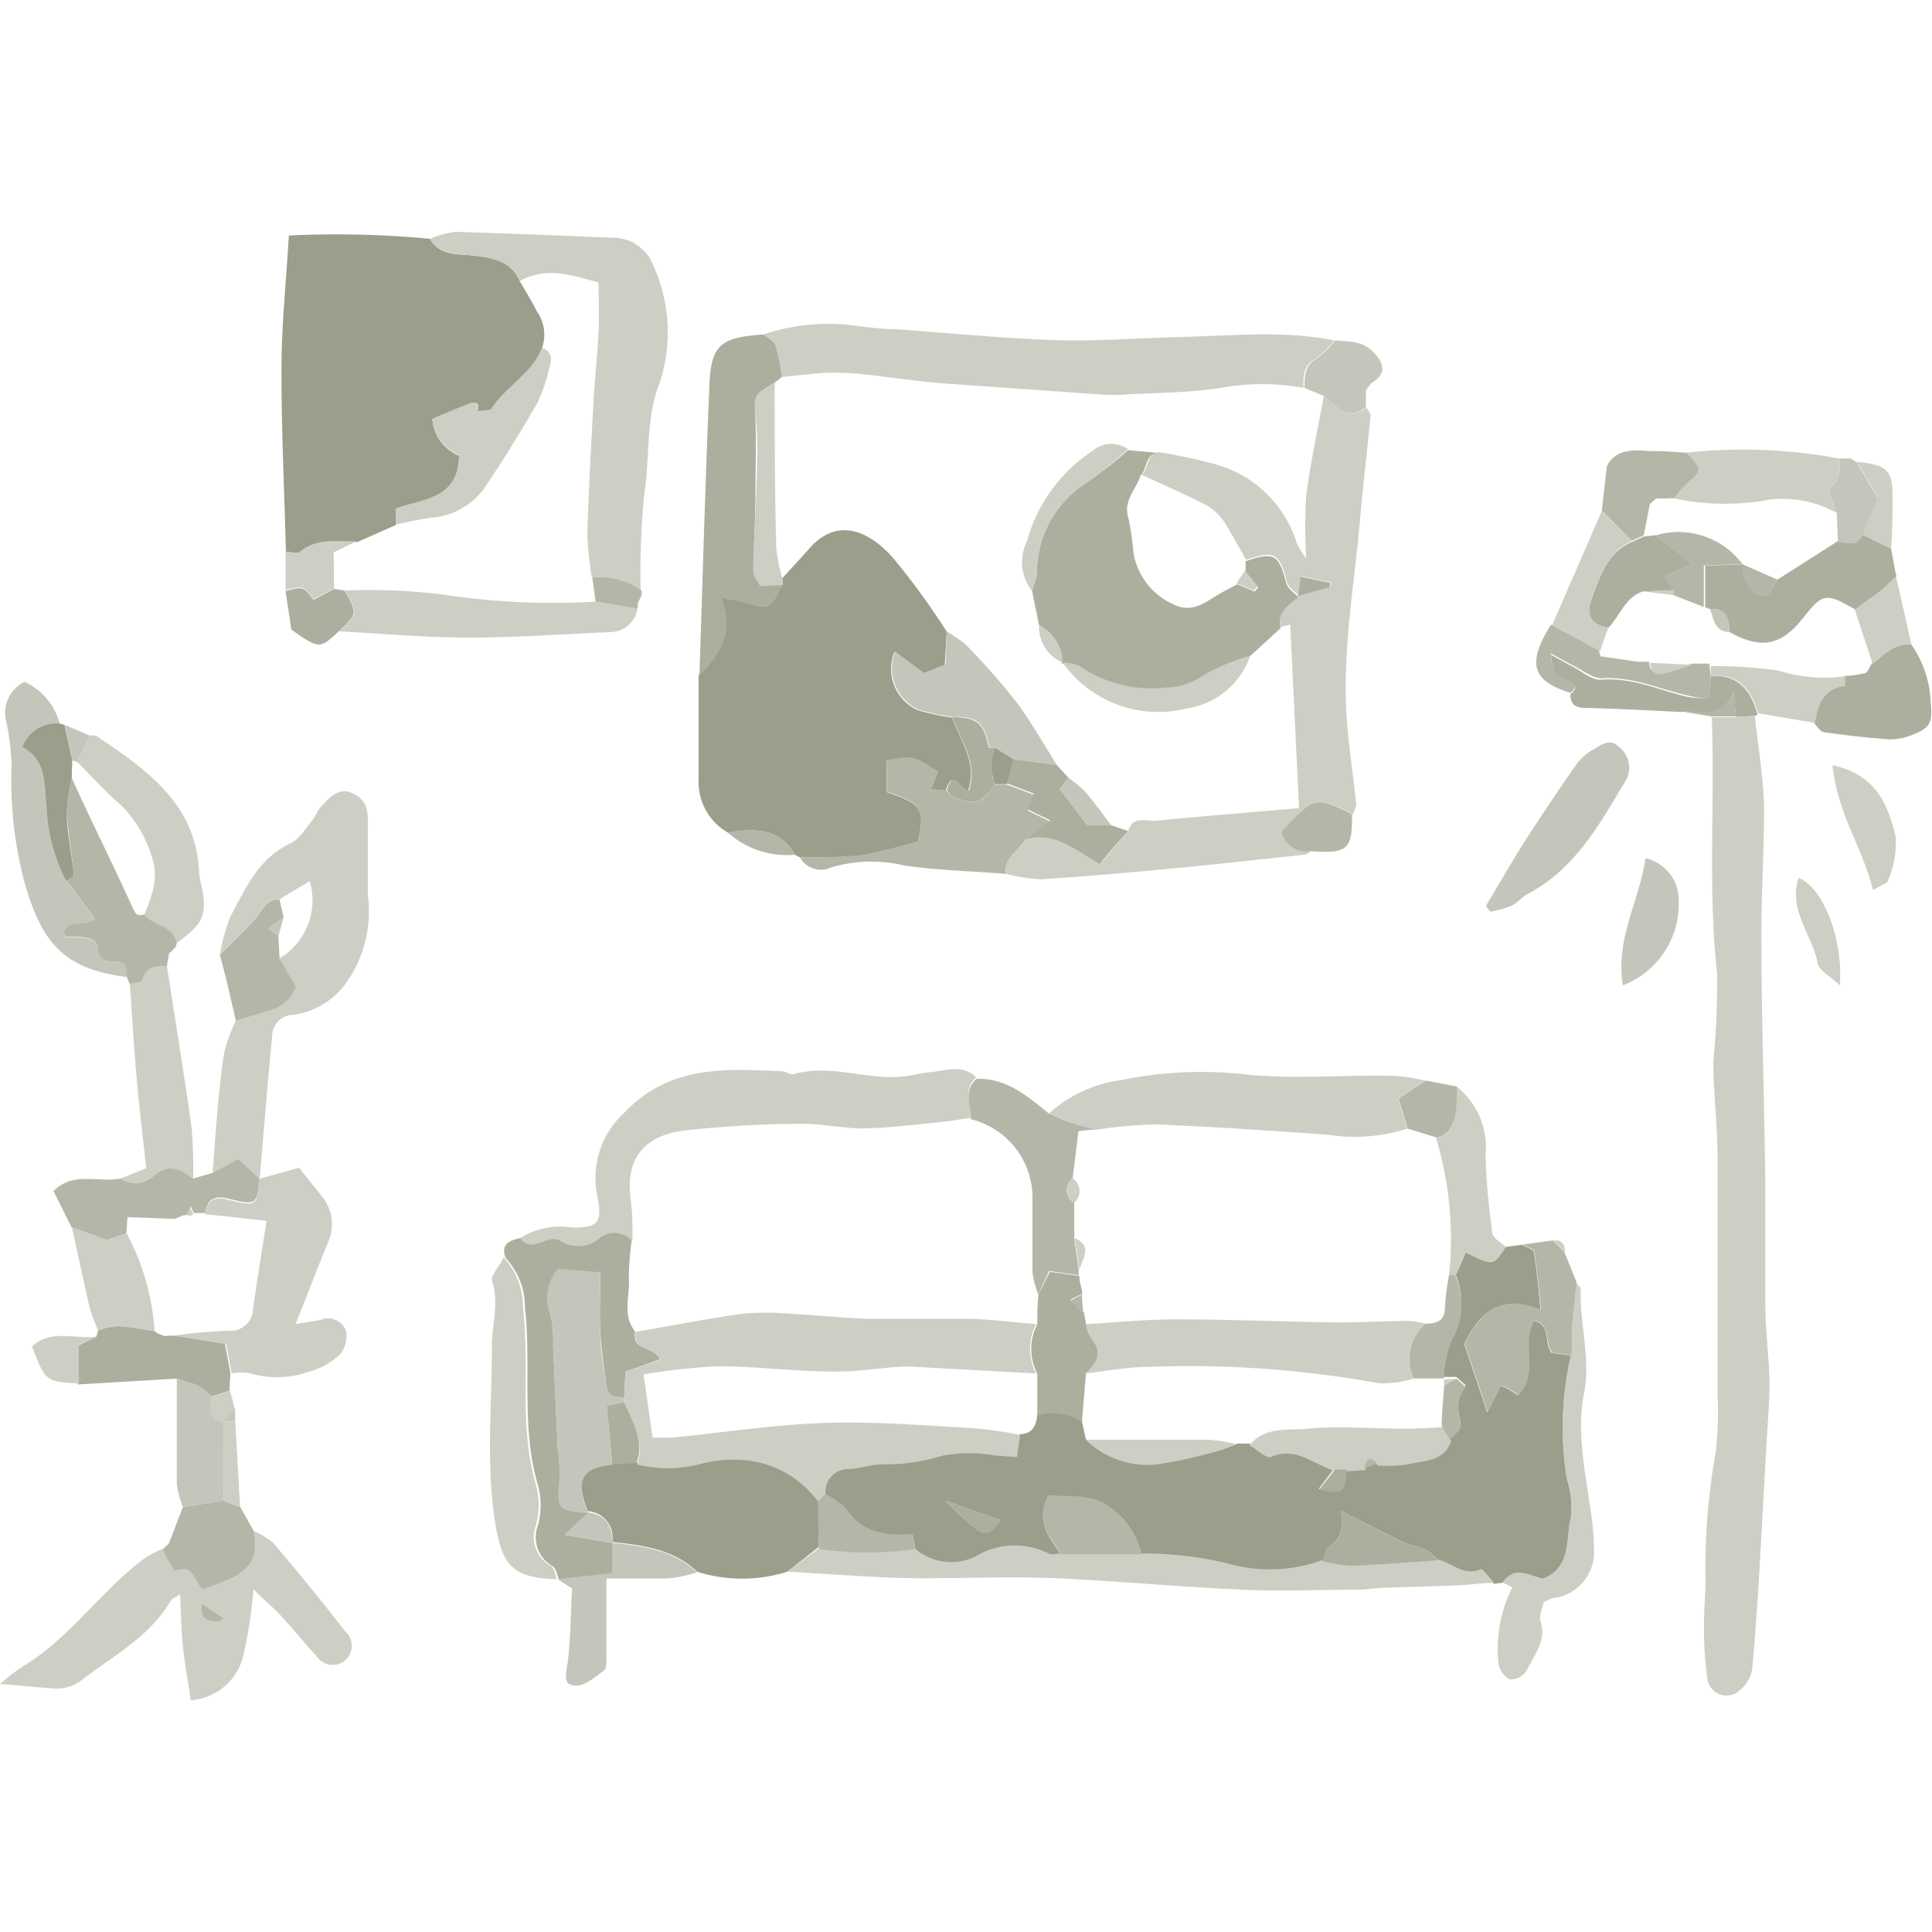 <svg xmlns="http://www.w3.org/2000/svg" viewBox="0 0 100 100"><defs><style>.cls-1{fill:#9c9d8b;}.cls-2{fill:#cfcec5;}.cls-3{fill:#aeae9f;}.cls-4{fill:#b6b6a8;}.cls-5{fill:#c5c5bb;}</style></defs><g id="Ebene_22" data-name="Ebene 22"><path class="cls-1" d="M77.93,64.54l.84-.11c.22.12.6.22.62.37.16.93.23,1.87.35,3-2.15-.86-3.17.21-3.95,1.75.36,1.08.73,2.17,1.19,3.56l.7-1.39c.14.07.29.12.42.19l.46.31c1.12-1.15.11-2.7.84-3.86.95.26.47,1.14.92,1.67l1,.12a16.52,16.52,0,0,0-.21,6.42,4.7,4.7,0,0,1,.21,1.94c-.29,1.12.07,2.59-1.44,3.21-.7-.13-1.47-.72-2.09.2l-.47.06c-.23-.25-.57-.75-.69-.71-.88.37-1.47-.3-2.19-.5a2.67,2.67,0,0,0-.62-.55c-.36-.18-.78-.21-1.14-.38-1-.49-2-1-3.29-1.65.18.93,0,1.45-.56,1.82-.21.13-.25.53-.38.8a7.92,7.92,0,0,1-4.78.19,18.15,18.15,0,0,0-4.61-.54,3.87,3.87,0,0,0-1.91-2.61c-.8-.49-2-.32-2.88-.43-.72,1.38.09,2.19.66,3.07-.21,0-.45,0-.62,0a3.91,3.91,0,0,0-3.82.17,2.89,2.89,0,0,1-3.1-.42c-.05-.28-.1-.56-.15-.78-1.43.1-2.6-.08-3.43-1.31a4.25,4.25,0,0,0-1.09-.77A1.17,1.17,0,0,1,43.93,76c.56,0,1.11-.21,1.67-.24a10.31,10.31,0,0,0,3.19-.46,7.8,7.8,0,0,1,2.73,0c.34,0,.69,0,1.1.07l.16-1.14c.64,0,.86-.43.91-1a2.7,2.7,0,0,1,2.31.34l.2.91a4.55,4.55,0,0,0,4.16,1.2c.82-.12,1.63-.34,2.43-.54.43-.11.83-.28,1.25-.42l.64,0c.34.19.8.63,1,.53,1.35-.62,2.29.44,3.41.72l-.83,1.09c1.3.23,1.3.23,1.44-1.05l.9-.06.66-.23a7.78,7.78,0,0,0,1.53-.06c.86-.18,1.88-.13,2.26-1.22.19-.25.59-.53.55-.73-.13-.72-.29-1.39.27-2l-.49-.44-.68,0,0-.05a5.57,5.57,0,0,1,.43-1.93A3.67,3.67,0,0,0,75.35,66l.52-1.19C77.3,65.5,77.3,65.5,77.93,64.54Zm-29,13.14c2.05,2,2.05,2,2.87,1Z"/><path class="cls-1" d="M41.41,44.37a.91.91,0,0,1-.26-.13c-.82-1.42-2.13-1.35-3.48-1.15a3,3,0,0,1-1.51-2.68c0-1.82,0-3.64,0-5.46,1-1.1,1.87-2.26,1.13-4.05.61.14,1,.21,1.38.31,1.16.32,1.17.32,1.82-1a2.64,2.64,0,0,0,0-.28c.45-.49.92-1,1.35-1.48,1.31-1.55,2.87-1.21,4.31.34A37.65,37.65,0,0,1,49,32.69l-.1,1.73-1.11.44-1.5-1.11a2.35,2.35,0,0,0,1.19,3,11.88,11.88,0,0,0,1.79.39c.46,1.22,1.33,2.35.84,3.78-.38.08-.78-1.26-1.16,0l-.77-.07.37-.9c-1.29-.82-1.29-.82-2.65-.58V41c1.8.61,2,.87,1.61,2.56a28.93,28.93,0,0,1-3,.73A29.48,29.48,0,0,1,41.41,44.37Z"/><path class="cls-1" d="M14.8,28.58c-.08-3.17-.24-6.34-.23-9.5,0-2.23.24-4.46.38-6.89a51.13,51.13,0,0,1,7.3.17c.52.9,1.44.77,2.26.87,1,.12,1.93.26,2.39,1.32.3.51.6,1,.88,1.55A2.1,2.1,0,0,1,28.06,18c-.5,1.34-1.88,2-2.6,3.15-.09.15-.49.11-.75.16.18-.52-.15-.49-.45-.38-.61.23-1.21.49-1.88.77a2.24,2.24,0,0,0,1.38,1.89c0,2.29-1.9,2.24-3.28,2.76v.83l-2,.88c-1,0-2-.2-2.94.54C15.4,28.7,15.05,28.58,14.8,28.58Z"/><path class="cls-2" d="M90.83,37.05c.17,1.6.45,3.2.48,4.8,0,2.19-.15,4.38-.14,6.57,0,4.22.15,8.45.2,12.68,0,2.09,0,4.18,0,6.27,0,1.39.19,2.78.22,4.17,0,1-.09,2.07-.15,3.11l-.09,1.56C91.16,79.59,91,83,90.7,86.34a1.82,1.82,0,0,1-.65,1.15,1,1,0,0,1-1.68-.62A18.67,18.67,0,0,1,88.2,84c0-.79.09-1.57.07-2.35a34.89,34.89,0,0,1,.54-6.53,18.36,18.36,0,0,0,.09-3c0-4.08,0-8.16,0-12.24,0-1.65-.22-3.29-.22-4.94a43.07,43.07,0,0,0,.2-4.52c-.49-4.43-.11-8.87-.28-13.3h1.25Z"/><path class="cls-2" d="M67.84,44.06c-.09.06-.17.16-.26.17-2.26.24-4.51.5-6.77.71s-4.62.43-6.94.57a8.11,8.11,0,0,1-1.8-.28c-.11-.84.64-1.19,1-1.76,1.5-.45,2.61.51,3.86,1.26.52-.62,1-1.17,1.47-1.72.23-.82.92-.48,1.44-.53,2.4-.23,4.81-.43,7.4-.65-.16-3.3-.31-6.38-.46-9.5l-.49.12c-.22-.83.42-1.17.9-1.61l1.68-.47,0-.22-1.52-.32-.13,1c-.21-.23-.54-.44-.61-.71-.39-1.5-.63-1.65-2.11-1.14-.34-.59-.66-1.19-1-1.75a3,3,0,0,0-.92-1c-1.13-.61-2.32-1.11-3.48-1.65.36-.34.21-1.05.86-1.18a27.6,27.6,0,0,1,2.87.61,6.11,6.11,0,0,1,4.3,4.13,6.25,6.25,0,0,0,.48.77,27.16,27.16,0,0,1,0-3.29c.23-1.72.6-3.42.91-5.13.68.43,1.2,1.37,2.21.61.07.14.22.28.21.4-.16,1.75-.38,3.5-.53,5.24-.31,3.62-1,7.22-.67,10.87.11,1.33.32,2.66.46,4,0,.18-.11.37-.16.55a7.17,7.17,0,0,0-1.27-.57,1.39,1.39,0,0,0-1,.13,12.48,12.48,0,0,0-1.38,1.35A1.34,1.34,0,0,0,67.84,44.06Z"/><path class="cls-2" d="M39.51,17.31a10.65,10.65,0,0,1,5-.42,16.45,16.45,0,0,0,1.87.15c2.79.2,5.59.48,8.39.57,2.12.06,4.25-.12,6.39-.17,2.63-.06,5.28-.35,7.9.18a4.36,4.36,0,0,1-.94.93c-.66.36-.68.92-.64,1.53a11.84,11.84,0,0,0-4.32,0c-1.62.25-3.29.25-4.94.34a8.72,8.72,0,0,1-1.25,0l-8.21-.58c-.62-.05-1.24-.13-1.85-.2-1.13-.12-2.26-.32-3.39-.35s-2.06.14-3.09.22a12.89,12.89,0,0,0-.34-1.64C40.05,17.64,39.73,17.49,39.51,17.31Z"/><path class="cls-2" d="M26.9,14.55c-.46-1.06-1.41-1.2-2.39-1.32-.82-.1-1.74,0-2.26-.87A5.33,5.33,0,0,1,23.56,12c2.76.08,5.52.2,8.28.31a2.22,2.22,0,0,1,2,1.49A8.34,8.34,0,0,1,34,20.21c-.56,1.76-.37,3.51-.64,5.25a41.19,41.19,0,0,0-.2,5.1,3.72,3.72,0,0,0-2.53-.67,17.76,17.76,0,0,1-.23-2.29c.07-2.29.2-4.58.32-6.86.07-1.19.2-2.38.26-3.57.05-.82,0-1.64,0-2.55C29.59,14.24,28.27,13.78,26.9,14.55Z"/><path class="cls-2" d="M11.38,49.43a9.5,9.5,0,0,1,.55-2c.78-1.44,1.45-3,3.09-3.77.47-.22.79-.77,1.14-1.2.17-.19.24-.47.41-.65.46-.5.94-1.12,1.72-.73s.76,1,.75,1.76c0,1.16,0,2.33,0,3.5a6.41,6.41,0,0,1-1.14,4.56,4.06,4.06,0,0,1-2.71,1.63,1.09,1.09,0,0,0-1.1,1.08c-.24,2.47-.44,4.95-.65,7.43l-.07.07-1.08-1L11,60.71c.09-1.13.17-2.25.27-3.38.1-1,.18-1.95.35-2.92a9.29,9.29,0,0,1,.58-1.57l1.61-.5a2,2,0,0,0,1.5-1.26l-.85-1.47a3.49,3.49,0,0,0,1.57-4l-1.57.94c-.7-.05-.88.53-1.23.95C12.66,48.19,12,48.79,11.38,49.43Z"/><path class="cls-2" d="M26.93,64.08a3.87,3.87,0,0,1,2.68-.54c1.36,0,1.57-.26,1.32-1.58a4.55,4.55,0,0,1,1.35-4.33c2.37-2.52,5.25-2.31,8.21-2.18.2,0,.42.2.59.15,1.93-.56,3.82.34,5.73.11.46-.05.91-.18,1.38-.22.79-.07,1.63-.43,2.34.28-.71.61-.27,1.38-.3,2.09-.51.07-1,.17-1.54.22-1.34.13-2.67.3-4,.33-1.08,0-2.17-.26-3.25-.24-2,0-4,.13-5.9.33s-3.29,1.22-2.87,3.75a15.82,15.82,0,0,1,.06,2A1.24,1.24,0,0,0,31,64.09a1.67,1.67,0,0,1-2,.13C28.32,63.8,27.56,65,26.93,64.08Z"/><path class="cls-2" d="M13.14,79.25a3.66,3.66,0,0,1,1,.61q1.92,2.25,3.73,4.58A1,1,0,0,1,17.79,86a1,1,0,0,1-1.39-.26c-.64-.69-1.22-1.42-1.86-2.11-.46-.49-1-.93-1.42-1.37a23.56,23.56,0,0,1-.56,3.57A3,3,0,0,1,9.87,88c-.14-1-.31-1.86-.4-2.76s-.1-1.73-.15-2.71c-.25.16-.42.21-.48.32-1.12,1.91-3.07,2.9-4.73,4.2a2.12,2.12,0,0,1-1.18.35C2,87.35,1,87.24,0,87.16a11.67,11.67,0,0,1,1.2-.92c2.49-1.49,4.07-4,6.4-5.66a6.34,6.34,0,0,1,.82-.42,8.89,8.89,0,0,0,.63,1.1c1-.41,1,.67,1.46.95C12,81.7,13.61,81.4,13.14,79.25ZM10.43,83c-.1,1,.47.92.94.92.06,0,.13-.08.23-.14Z"/><path class="cls-1" d="M40.75,81.35a7.75,7.75,0,0,1-4.67,0c-1.23-1.18-2.81-1.36-4.39-1.54h0a1.36,1.36,0,0,0-1.27-1.59v0c-.66-1.73-.34-2.35,1.25-2.51H33a6.66,6.66,0,0,0,3.2,0,6.64,6.64,0,0,1,2.59-.2,5.33,5.33,0,0,1,3.59,2.13l0,2.43Z"/><path class="cls-2" d="M54.29,57.64A6.89,6.89,0,0,1,58,55.91a20.64,20.64,0,0,1,6.47-.3c2.58.27,5.21,0,7.81.08a11,11,0,0,1,1.49.24l-1.41.93.48,1.56a9,9,0,0,1-4.15.31c-2.94-.21-5.89-.41-8.83-.53a22.87,22.87,0,0,0-3.08.27,11.57,11.57,0,0,1-1.16-.29C55.19,58,54.74,57.82,54.29,57.64Z"/><path class="cls-2" d="M40.75,81.35l1.61-1.19a17.59,17.59,0,0,0,5,0,2.89,2.89,0,0,0,3.1.42,3.91,3.91,0,0,1,3.82-.17c.17.09.41,0,.62,0l4.13,0a18.15,18.15,0,0,1,4.61.54,7.92,7.92,0,0,0,4.78-.19A7.38,7.38,0,0,0,70,81c1.49-.05,3-.18,4.46-.28.72.2,1.31.87,2.19.5.12,0,.46.46.69.71-.65,0-1.31.11-2,.13-1.19.05-2.38.08-3.57.12-.47,0-.94.09-1.4.1-2,0-4.07.1-6.1,0-3.21-.14-6.42-.45-9.63-.59-2.29-.1-4.59,0-6.88,0S43.08,81.47,40.75,81.35Z"/><path class="cls-3" d="M26.93,64.08c.63.88,1.39-.28,2.08.14a1.67,1.67,0,0,0,2-.13,1.24,1.24,0,0,1,1.69.11,13.73,13.73,0,0,0-.15,2c.06.91-.36,1.89.33,2.72-.22,1,.93.73,1.3,1.43L32.37,71l-.06,1.32c-.42,0-.86,0-.93-.58-.1-.93-.26-1.85-.31-2.77s0-1.94,0-3.08l-2.18-.18A2.28,2.28,0,0,0,28.49,68a6.35,6.35,0,0,1,.14,1.65L28.87,75A11,11,0,0,1,29,76.51c-.17,1.55-.11,1.65,1.48,1.78h0l-1.21,1.16,2.48.42h0v1.57l-2.82.32h0c-.1-.23-.13-.56-.31-.68a1.73,1.73,0,0,1-.78-2.12,3.94,3.94,0,0,0,0-2.1c-.89-3-.32-6.14-.67-9.19a3.71,3.71,0,0,0-1-2.56C25.9,64.37,26.39,64.21,26.93,64.08Z"/><path class="cls-3" d="M39.51,17.31c.22.18.54.33.62.56a12.89,12.89,0,0,1,.34,1.64l-.37.3c-1.14.67-1.05.66-1,1.89s0,2.69,0,4S39,28.27,39,29.54c0,.27.25.54.36.77l1.17-.07c-.65,1.29-.66,1.29-1.82,1-.38-.1-.77-.17-1.38-.31.74,1.79-.09,3-1.13,4.05.17-5,.3-9.91.51-14.85C36.78,17.84,37.24,17.48,39.51,17.31Z"/><path class="cls-2" d="M13.48,61l2-.56c.4.5.8,1,1.17,1.47A2.25,2.25,0,0,1,17,64.25c-.55,1.34-1.07,2.7-1.7,4.28.55-.09.93-.14,1.3-.22a1,1,0,0,1,1.31.57,1.47,1.47,0,0,1-.33,1.24A3.78,3.78,0,0,1,16,71a5,5,0,0,1-3.07.08,3,3,0,0,0-.94,0c-.09-.46-.17-.92-.29-1.53L9,69.13a25.72,25.72,0,0,1,2.76-.25,1.18,1.18,0,0,0,1.34-1.18c.21-1.44.44-2.87.7-4.51l-2-.22-1.18-.12c.16-1,.72-.88,1.48-.68,1.14.28,1.25.14,1.31-1.11Z"/><path class="cls-4" d="M53.06,43.47c-.35.57-1.1.92-1,1.76-1.75-.14-3.51-.18-5.25-.43a7.27,7.27,0,0,0-3.82.11,1.24,1.24,0,0,1-1.59-.54,29.48,29.48,0,0,0,3.12-.1,28.93,28.93,0,0,0,3-.73c.35-1.69.19-1.95-1.61-2.56V39.35c1.36-.24,1.36-.24,2.65.58l-.37.9.77.07h0l.32.34c1.29.45,1.48.4,2.21-.63l.63,0,1.38.52-.3.83,1.18.57Z"/><path class="cls-2" d="M26.07,65.09a3.71,3.71,0,0,1,1,2.56c.35,3-.22,6.17.67,9.19a3.94,3.94,0,0,1,0,2.1,1.73,1.73,0,0,0,.78,2.12c.18.12.21.45.31.68-2.23-.06-2.81-.66-3.17-2.75-.53-3.11-.19-6.22-.2-9.33,0-1.12.39-2.22,0-3.38C25.42,66,25.87,65.5,26.07,65.09Z"/><path class="cls-5" d="M6.57,50.57c-3.41-.42-4.46-1.92-5.33-5a20.74,20.74,0,0,1-.64-6,13.26,13.26,0,0,0-.26-2.16,1.79,1.79,0,0,1,.93-2.12,3.33,3.33,0,0,1,1.82,2.16,1.86,1.86,0,0,0-1.92,1.22c1.32.69,1.12,2.06,1.26,3.23a9.21,9.21,0,0,0,1,3.69l1.5,2c-.54.47-1.4-.06-1.64.76.05.08.08.15.11.16.63.06,1.59-.14,1.68.64.12,1.1,1.31.21,1.45,1A3.59,3.59,0,0,1,6.57,50.57Z"/><path class="cls-2" d="M77.78,81.91c.62-.92,1.39-.33,2.09-.2,1.51-.62,1.15-2.09,1.44-3.21a4.7,4.7,0,0,0-.21-1.94,16.52,16.52,0,0,1,.21-6.42c0-.46,0-.91,0-1.37.07-.8.17-1.6.25-2.41.09.13.26.26.26.38-.07,1.81.54,3.57.16,5.43s.06,4,.36,6.06a14.44,14.44,0,0,1,.16,1.86,2.41,2.41,0,0,1-2.1,2.63c-.14,0-.28.12-.5.21-.06.32-.26.71-.16,1,.33,1-.35,1.76-.73,2.55a1,1,0,0,1-.85.45,1.1,1.1,0,0,1-.59-.77,7,7,0,0,1,.71-4Z"/><path class="cls-2" d="M33,31.51a1.45,1.45,0,0,1-1.44,1.21c-2.44.1-4.88.28-7.32.28-2.23,0-4.47-.21-6.7-.32,1-.91,1-.91.31-2.11a30,30,0,0,1,5.12.21,37.69,37.69,0,0,0,7.86.36Z"/><path class="cls-3" d="M97.88,28.39c.09.48.18,1,.28,1.45-.29.26-.56.54-.86.78s-.85.62-1.27.93c-1.52-.88-1.69-.85-2.68.41-1.16,1.47-2.19,1.67-3.84.75,0-.68-.16-1.23-1-1.19a.69.69,0,0,1-.25-.1c0-.71,0-1.43,0-2.14h0l2-.07-.07.06.08-.05A1.43,1.43,0,0,0,91,30.75c.61.26.73-.4,1-.75l3.14-2a2.85,2.85,0,0,0,.86.08c.16,0,.28-.25.42-.4Z"/><path class="cls-4" d="M54.29,57.64c.45.18.9.39,1.36.54a11.57,11.57,0,0,0,1.16.29h-.32l-.67.08L55.52,61a.74.74,0,0,0,.08,1.25v1.55a.57.57,0,0,1,0,.26l.23,1.64V66l-1.53-.21L53.74,67a4.84,4.84,0,0,1-.3-1.16c0-1.3,0-2.61,0-3.91a4.18,4.18,0,0,0-3.19-4c0-.71-.41-1.48.3-2.09C52.08,55.79,53.18,56.73,54.29,57.64Z"/><path class="cls-2" d="M4.66,38.08a.78.78,0,0,1,.31,0c2.6,1.75,5.2,3.51,5.34,7.12a4.34,4.34,0,0,0,.11.61c.33,1.53.11,2-1.27,3C9,47.89,7.9,48,7.46,47.36a7.83,7.83,0,0,0,.37-1A3.33,3.33,0,0,0,8,44.92,6.38,6.38,0,0,0,6.29,41.7C5.48,41,4.76,40.2,4,39.44Z"/><path class="cls-2" d="M8.64,50c.43,2.8.89,5.59,1.28,8.39A25.78,25.78,0,0,1,10,61c-.63-.43-1.18-.83-2-.18A1.41,1.41,0,0,1,6.23,61l1.34-.53c-.17-1.56-.37-3.19-.51-4.81s-.23-3.17-.34-4.76c.22-.06.61-.07.64-.19C7.57,50,8.1,50,8.64,50Z"/><path class="cls-5" d="M76.91,46.89c.68-1.14,1.35-2.3,2.06-3.42q1.26-1.95,2.6-3.87a2.53,2.53,0,0,1,.79-.74c.43-.23.92-.7,1.41-.22a1.36,1.36,0,0,1,.42,1.69c-1.36,2.26-2.62,4.62-5.1,5.93-.32.16-.55.48-.87.63a5.56,5.56,0,0,1-1.08.3Z"/><path class="cls-4" d="M6.23,61A1.41,1.41,0,0,0,8,60.82c.83-.65,1.38-.25,2,.18l1-.29L12.33,60l1.08,1c-.06,1.25-.17,1.39-1.31,1.11-.76-.2-1.32-.28-1.48.68l-.6,0-.14-.35-.16.41a.58.58,0,0,1-.26.06l-.41.18L6.6,63l-.06.84-1,.35-1.84-.67-.93-1.87C3.79,60.61,5.11,61.23,6.23,61Z"/><path class="cls-4" d="M81.6,66.36c-.08.81-.18,1.61-.25,2.41,0,.46,0,.91,0,1.37l-1-.12c-.45-.53,0-1.41-.92-1.67-.73,1.16.28,2.71-.84,3.86l-.46-.31c-.13-.07-.28-.12-.42-.19L77,73.1c-.46-1.39-.83-2.48-1.19-3.56.78-1.54,1.8-2.61,3.95-1.75-.12-1.12-.19-2.06-.35-3,0-.15-.4-.25-.62-.37l1.59-.22.59.6Z"/><path class="cls-4" d="M8.64,50c-.54,0-1.07,0-1.28.73,0,.12-.42.13-.64.19l-.15-.32a3.59,3.59,0,0,0-.05-.46c-.14-.78-1.33.11-1.45-1C5,48.34,4,48.54,3.39,48.48c0,0-.06-.08-.11-.16.24-.82,1.1-.29,1.64-.76l-1.5-2c.14-.11.41-.23.4-.33-.1-1.06-.31-2.12-.36-3.19a8.39,8.39,0,0,1,.25-1.78c1,2.21,2.1,4.41,3.12,6.64.14.33.23.56.63.43.44.62,1.5.53,1.69,1.46a.73.73,0,0,1-.08.25l-.32.32Z"/><path class="cls-3" d="M98.93,33.36a5.57,5.57,0,0,1,1,3c.11,1,0,1.32-.94,1.67a3,3,0,0,1-1.2.24c-1.12-.08-2.25-.21-3.36-.37-.21,0-.37-.32-.55-.49.13-.94.41-1.77,1.55-1.91a2.81,2.81,0,0,0,0-.51,5.31,5.31,0,0,0,1.07-.14c.17,0,.26-.34.39-.52C97.56,33.89,98.05,33.26,98.93,33.36Z"/><path class="cls-3" d="M9,69.13l2.64.42c.12.61.2,1.07.29,1.53l-.06.91-.93.29a4.36,4.36,0,0,0-.73-.57,8.42,8.42,0,0,0-1.11-.35l-5.08.3v-2L5,69.18c0-.11.06-.22.08-.32a3.61,3.61,0,0,1,1-.22c.65,0,1.29.17,1.94.26l.11.1.36.15Z"/><path class="cls-2" d="M87.3,23.43a27,27,0,0,1,7.87.3,1.52,1.52,0,0,1-.52,1.62l.42,1.2a5.74,5.74,0,0,0-3.47-.69,12.63,12.63,0,0,1-4.94-.06A4.76,4.76,0,0,1,87.3,25C88.11,24.37,88.12,24.28,87.3,23.43Z"/><path class="cls-2" d="M77.93,64.54c-.63,1-.63,1-2.06.3-.17.4-.34.8-.52,1.19H75a18.06,18.06,0,0,0-.68-7.16c.69-.11.92-.63,1-1.23s0-.93.07-1.4a4,4,0,0,1,1.51,3.42c0,1.4.17,2.79.34,4.18C77.29,64.1,77.7,64.31,77.93,64.54Z"/><path class="cls-5" d="M28.87,81.74l2.82-.32V79.85c1.58.18,3.16.36,4.39,1.54a8.36,8.36,0,0,1-1.47.31c-1.09,0-2.18,0-3.22,0,0,1.43,0,2.7,0,4,0,.26,0,.65-.11.75-.47.34-1,.84-1.53.79-.66,0-.43-.7-.36-1.25.15-1.24.15-2.49.22-3.77Z"/><path class="cls-2" d="M8,68.9c-.65-.09-1.29-.23-1.94-.26a3.61,3.61,0,0,0-1,.22c-.14-.42-.34-.83-.44-1.26-.31-1.36-.6-2.72-.9-4.08l1.84.67,1-.35A12.45,12.45,0,0,1,8,68.9Z"/><path class="cls-4" d="M13.14,79.25c.47,2.15-1.18,2.45-2.63,3-.44-.28-.45-1.36-1.46-.95a8.89,8.89,0,0,1-.63-1.1h0l.32-.31L9.47,78l2.1-.33.87.34Z"/><path class="cls-4" d="M87.3,23.43c.82.85.81.94,0,1.6a4.76,4.76,0,0,0-.64.77h0a.8.8,0,0,0-.31,0h-.62l-.33.28c-.11.54-.21,1.09-.32,1.63l-.62.28-1.55-1.56.26-2.29c.42-.87,1.31-.88,2.23-.79l.65,0Z"/><path class="cls-5" d="M11.57,77.67,9.47,78a5.1,5.1,0,0,1-.32-1.17c0-1.82,0-3.65,0-5.47a8.42,8.42,0,0,1,1.11.35,4.36,4.36,0,0,1,.73.57c-.18.61-.23,1.16.6,1.3Z"/><path class="cls-3" d="M90.83,37.05l-1,.06c0-.42-.06-.84-.08-1.26a1.71,1.71,0,0,1-2,1,6.62,6.62,0,0,0-.77,0c-1.64-.08-3.28-.17-4.92-.21-.52,0-.78-.19-.78-.71.33-.26.36-.51-.09-.64-.63-.18-.86-.58-.91-1.4.49.27.78.44,1.09.6.51.25,1,.73,1.53.69,1.6-.13,3,.56,4.46.89a5.93,5.93,0,0,0,1.08.07L88.55,35c1.43-.11,2.08.75,2.43,2Z"/><path class="cls-4" d="M14.47,49.61l.85,1.47a2,2,0,0,1-1.5,1.26l-1.61.5-.45-1.94c-.12-.49-.25-1-.38-1.47.63-.64,1.28-1.24,1.86-1.92.35-.42.53-1,1.23-.95l.21.93-.79.56.52.39Z"/><path class="cls-5" d="M84,51c-.4-2.4.86-4.38,1.17-6.58a2.22,2.22,0,0,1,1.72,2.25A4.5,4.5,0,0,1,84,51Z"/><path class="cls-4" d="M88.55,35l-.11,1.16A5.93,5.93,0,0,1,87.36,36c-1.48-.33-2.86-1-4.46-.89-.49,0-1-.44-1.53-.69-.31-.16-.6-.33-1.09-.6,0,.82.28,1.22.91,1.4.45.13.42.38.09.64-2-.61-2.25-1.54-1-3.53l2.49,1.33c0,.1.05.21.07.31l1.91.28.61,0c0,.45.27.68.73.55s1-.3,1.47-.45l.91,0Z"/><path class="cls-2" d="M94.85,39.61c2.29.49,2.88,2.09,3.27,3.69a5,5,0,0,1-.38,2.24c0,.17-.38.27-.79.54C96.4,43.86,95.09,42.07,94.85,39.61Z"/><path class="cls-2" d="M88.55,35l0-.52a22.58,22.58,0,0,1,3.51.23A7.87,7.87,0,0,0,95.5,35a2.81,2.81,0,0,1,0,.51c-1.14.14-1.42,1-1.55,1.91L91,36.92C90.63,35.7,90,34.84,88.55,35Z"/><path class="cls-2" d="M82.82,33.7l-2.49-1.33,2.58-5.92L84.46,28c-1.3.6-1.66,1.86-2.1,3-.3.79.06,1.3.9,1.43Z"/><path class="cls-1" d="M3.71,40.29a8.39,8.39,0,0,0-.25,1.78c0,1.07.26,2.13.36,3.19,0,.1-.26.22-.4.33a9.21,9.21,0,0,1-1-3.69c-.14-1.17.06-2.54-1.26-3.23a1.86,1.86,0,0,1,1.92-1.22l.26.07c.13.62.27,1.23.4,1.84Z"/><path class="cls-5" d="M67.52,20.08c0-.61,0-1.17.64-1.53a4.36,4.36,0,0,0,.94-.93c.7.07,1.41,0,2,.62s.65,1.13-.13,1.6l-.27.36c0,.3,0,.6,0,.89-1,.76-1.53-.18-2.21-.61Z"/><path class="cls-3" d="M17.84,30.57c.67,1.2.67,1.2-.31,2.11s-1,.93-2.45-.09c-.11-.75-.21-1.39-.3-2,.92-.24.92-.24,1.45.45l1.06-.56Z"/><path class="cls-4" d="M67.84,44.06a1.34,1.34,0,0,1-1.51-1,12.48,12.48,0,0,1,1.38-1.35,1.39,1.39,0,0,1,1-.13,7.17,7.17,0,0,1,1.27.57C70,44,69.75,44.18,67.84,44.06Z"/><path class="cls-2" d="M98.93,33.36c-.88-.1-1.37.53-2,1L96,31.55c.42-.31.86-.61,1.27-.93s.57-.52.86-.78C98.41,31,98.67,32.18,98.93,33.36Z"/><path class="cls-2" d="M95.23,51c-.55-.52-1.08-.77-1.14-1.11-.26-1.48-1.55-2.76-1-4.45C94.35,45.92,95.41,48.56,95.23,51Z"/><path class="cls-5" d="M95.07,26.55l-.42-1.2a1.52,1.52,0,0,0,.52-1.62l.62,0,.33.21h0c.37.64.75,1.28,1.08,1.86l-.79,1.92c-.14.15-.26.38-.42.4a2.85,2.85,0,0,1-.86-.08Z"/><path class="cls-4" d="M75.41,56.24c0,.47,0,.94-.07,1.4s-.3,1.12-1,1.23l-1.48-.45-.48-1.56,1.41-.93Z"/><path class="cls-2" d="M17.29,30.46,16.23,31c-.53-.69-.53-.69-1.45-.45,0-.66,0-1.33,0-2,.25,0,.6.12.75,0,.89-.74,1.94-.5,2.94-.54l-1.2.58Z"/><path class="cls-2" d="M5,69.18l-.92.43v2c-1.72-.1-1.73-.11-2.42-1.91C2.61,68.77,3.86,69.33,5,69.18Z"/><path class="cls-2" d="M96.41,27.68l.79-1.92c-.33-.58-.71-1.22-1.08-1.86,1.58.17,1.84.42,1.84,1.86,0,.87,0,1.75-.08,2.62Z"/><path class="cls-2" d="M11.57,77.67V73.58h.61c.08,1.48.16,3,.25,4.44Z"/><path class="cls-4" d="M37.67,43.09c1.35-.2,2.66-.27,3.48,1.15A4.58,4.58,0,0,1,37.67,43.09Z"/><path class="cls-4" d="M33,31.51l-2.17-.37c-.06-.42-.11-.83-.17-1.25a3.72,3.72,0,0,1,2.53.67.39.39,0,0,1,0,.28l-.18.4A.76.76,0,0,1,33,31.51Z"/><path class="cls-4" d="M87,36.82a6.62,6.62,0,0,1,.77,0,1.71,1.71,0,0,0,2-1c0,.42.05.84.08,1.26H88.57Z"/><path class="cls-5" d="M3.75,39.36c-.13-.61-.27-1.22-.4-1.84l1.31.56L4,39.44Z"/><path class="cls-2" d="M11.58,73.58c-.83-.14-.78-.69-.6-1.3l.93-.29c.09.32.17.65.26,1-.2.2-.4.41-.59.62Z"/><path class="cls-5" d="M11.58,73.58c.19-.21.39-.42.59-.62,0,.2,0,.41,0,.61Z"/><path class="cls-2" d="M81,64.81l-.59-.6C80.81,64.16,81,64.36,81,64.81Z"/><path class="cls-2" d="M86.05,23.39l-.65,0Z"/><path class="cls-2" d="M8.75,49.39l.32-.32Z"/><path class="cls-2" d="M96.12,23.91l-.33-.21Z"/><path class="cls-2" d="M70.66,20.2l.27-.36Z"/><path class="cls-2" d="M33,31.24l.18-.4Z"/><path class="cls-2" d="M8.75,79.86l-.32.31Z"/><path class="cls-2" d="M32.31,72.32,32.37,71l1.83-.63c-.37-.7-1.52-.47-1.3-1.43,1.84-.32,3.68-.68,5.52-.94a13.91,13.91,0,0,1,2.5,0c1.35.07,2.69.22,4,.26,1.66,0,3.33,0,5,0,1.24,0,2.47.18,3.71.27a2.76,2.76,0,0,0,0,2.56l-6.24-.34a7.44,7.44,0,0,0-.94,0c-1.08.08-2.17.26-3.26.24-2,0-4.05-.27-6.08-.27a32.47,32.47,0,0,0-3.8.42l.47,3.27c.27,0,.62,0,1,0,2.64-.26,5.27-.67,7.91-.76s5.2.14,7.8.28a22.56,22.56,0,0,1,2.31.34l-.16,1.14c-.41,0-.76-.06-1.1-.07a7.8,7.8,0,0,0-2.73,0,10.31,10.31,0,0,1-3.19.46c-.56,0-1.11.21-1.67.24a1.17,1.17,0,0,0-1.22,1.28l-.38.41a5.33,5.33,0,0,0-3.59-2.13,6.64,6.64,0,0,0-2.59.2,6.66,6.66,0,0,1-3.2,0c.42-1.18-.2-2.14-.64-3.14Z"/><path class="cls-3" d="M56.21,71.08,56,73.61a2.7,2.7,0,0,0-2.31-.34c0-.73,0-1.45,0-2.17a2.76,2.76,0,0,1,0-2.56c0-.52,0-1,.07-1.57l.58-1.14,1.53.21c0,.31.11.61.16.92l-.63.31.7.66.12.61a2.07,2.07,0,0,0,.25.7C57.11,70,56.79,70.54,56.21,71.08Z"/><path class="cls-2" d="M64.68,74.81c.77-1,2-.76,3-.86,1.64-.16,3.3,0,5,0,.67,0,1.34-.05,2-.08l.44.71c-.38,1.09-1.4,1-2.26,1.22a7.78,7.78,0,0,1-1.53.06c-.43-.53-.55-.17-.66.23l-.9.06-.61,0c-1.12-.28-2.06-1.34-3.41-.72C65.48,75.44,65,75,64.68,74.81Z"/><path class="cls-4" d="M59.05,80.45l-4.13,0c-.57-.88-1.38-1.69-.66-3.07.89.11,2.08-.06,2.88.43A3.87,3.87,0,0,1,59.05,80.45Z"/><path class="cls-3" d="M74.43,80.76c-1.48.1-3,.23-4.46.28a7.38,7.38,0,0,1-1.53-.24c.13-.27.17-.67.38-.8.6-.37.74-.89.56-1.82,1.25.63,2.26,1.16,3.29,1.65.36.17.78.2,1.14.38A2.67,2.67,0,0,1,74.43,80.76Z"/><path class="cls-4" d="M42.33,77.73l.38-.41a4.25,4.25,0,0,1,1.09.77c.83,1.23,2,1.41,3.43,1.31.05.22.1.5.15.78a17.59,17.59,0,0,1-5,0Z"/><path class="cls-4" d="M74.74,71.35H73.16a2.41,2.41,0,0,1,.63-2.84c.57,0,1-.13,1-.85A12.94,12.94,0,0,1,75,66h.32a3.67,3.67,0,0,1-.18,3.39A5.57,5.57,0,0,0,74.74,71.35Z"/><path class="cls-2" d="M56.2,74.52c2.12,0,4.24,0,6.36,0a8.6,8.6,0,0,1,1.48.24c-.42.14-.82.31-1.25.42-.8.2-1.61.42-2.43.54A4.55,4.55,0,0,1,56.2,74.52Z"/><path class="cls-3" d="M48.94,77.68l2.87,1C51,79.72,51,79.72,48.94,77.68Z"/><path class="cls-4" d="M75.06,74.53l-.44-.71c0-.7.09-1.41.13-2.12l.64-.34.49.44c-.56.61-.4,1.28-.27,2C75.65,74,75.25,74.28,75.06,74.53Z"/><path class="cls-3" d="M69.1,76.06l.61,0c-.14,1.28-.14,1.28-1.44,1.05Z"/><path class="cls-4" d="M70.61,76c.11-.4.23-.76.66-.23Z"/><path class="cls-2" d="M75.39,71.36l-.64.34a1,1,0,0,1,0-.3Z"/><path class="cls-5" d="M49,32.69a6.36,6.36,0,0,1,1,.69,36.46,36.46,0,0,1,2.55,2.88c.79,1.05,1.44,2.21,2.15,3.33l-2.2-.28-1-.62h-.3c-.24-1.29-.63-1.62-1.89-1.58a11.88,11.88,0,0,1-1.79-.39,2.35,2.35,0,0,1-1.19-3l1.5,1.11,1.11-.44Z"/><path class="cls-2" d="M40.1,19.81c0,2.85,0,5.71.08,8.56A8.21,8.21,0,0,0,40.52,30a2.64,2.64,0,0,1,0,.28l-1.17.07c-.11-.23-.36-.5-.36-.77,0-1.27.1-2.54.14-3.81s.12-2.7,0-4S39,20.48,40.1,19.81Z"/><path class="cls-3" d="M49.28,37.12c1.26,0,1.65.29,1.89,1.58l-.08.12.07-.12h.31a5.92,5.92,0,0,0-.17,1,4.22,4.22,0,0,0,.19.91c-.73,1-.92,1.08-2.21.63L49,40.9h0c.38-1.26.78.08,1.16,0C50.61,39.47,49.74,38.34,49.28,37.12Z"/><path class="cls-2" d="M28.06,18c.62.24.47.72.34,1.17a7.9,7.9,0,0,1-.62,1.75c-.89,1.52-1.79,3-2.8,4.47A3.75,3.75,0,0,1,22.3,26.8c-.61.08-1.22.23-1.82.35v-.83c1.38-.52,3.26-.47,3.28-2.76a2.24,2.24,0,0,1-1.38-1.89c.67-.28,1.27-.54,1.88-.77.3-.11.63-.14.45.38.26-.05.66,0,.75-.16C26.18,20,27.56,19.31,28.06,18Z"/><path class="cls-3" d="M53.78,32.36c-.12-.61-.25-1.22-.37-1.83a3.53,3.53,0,0,0,.26-.86A5.51,5.51,0,0,1,56.21,25a23.64,23.64,0,0,0,2.18-1.7l1.5.14c-.65.13-.5.84-.86,1.18-.22.72-.9,1.27-.63,2.17a15.5,15.5,0,0,1,.27,1.83,3.55,3.55,0,0,0,2,2.63c1,.53,1.67-.05,2.43-.5.31-.18.63-.34.94-.51l.89.38.2-.21-.66-.81,0-.55c1.48-.51,1.72-.36,2.11,1.14.07.27.4.48.61.71h0c-.48.44-1.12.78-.9,1.61L64.66,34a11,11,0,0,0-2.4,1,3.51,3.51,0,0,1-2,.65,6.55,6.55,0,0,1-4.42-1.11,2.43,2.43,0,0,0-.89-.19h0A2.17,2.17,0,0,0,53.78,32.36Z"/><path class="cls-3" d="M52.49,39.31l2.2.28.61.66-.44.6,1.43,1.87h1.23l.87.29c-.47.55-1,1.1-1.47,1.72C55.67,44,54.56,43,53.06,43.47l1.32-1-1.18-.57.3-.83-1.38-.52C52.24,40.16,52.36,39.74,52.49,39.31Z"/><path class="cls-3" d="M67.19,30.85l.13-1,1.52.32,0,.22-1.68.47Z"/><path class="cls-4" d="M10.43,83l1.17.78c-.1.06-.17.14-.23.14C10.9,83.92,10.33,84,10.43,83Z"/><path class="cls-5" d="M32.31,72.32v.31l-.9.19.28,3c-1.59.16-1.91.78-1.25,2.51-1.59-.13-1.65-.23-1.48-1.78A11,11,0,0,0,28.87,75l-.24-5.31A6.35,6.35,0,0,0,28.49,68a2.28,2.28,0,0,1,.39-2.33l2.18.18c0,1.14,0,2.11,0,3.08s.21,1.84.31,2.77C31.45,72.32,31.89,72.3,32.31,72.32Z"/><path class="cls-3" d="M31.69,75.78l-.28-3,.9-.19c.44,1,1.06,2,.64,3.14Z"/><path class="cls-5" d="M31.7,79.86l-2.48-.42,1.21-1.16C31.37,78.39,31.71,79,31.7,79.86Z"/><path class="cls-1" d="M52.49,39.31c-.13.43-.25.85-.37,1.28l-.63,0a4.22,4.22,0,0,1-.19-.91,5.92,5.92,0,0,1,.17-1Z"/><path class="cls-1" d="M49,40.9l.32.34Z"/><path class="cls-4" d="M85.72,27.7a4.14,4.14,0,0,1,4.47,1.5l-2,.07-.13-.07.13.08c0,.71,0,1.43,0,2.14l-1.56-.61c0-.09,0-.17,0-.26l-.47-.73,1.41-.62Z"/><path class="cls-4" d="M90.2,29.21,92,30c-.26.35-.38,1-1,.75A1.43,1.43,0,0,1,90.2,29.21Z"/><path class="cls-5" d="M89.51,32.71c-.76,0-.81-.68-1-1.19C89.35,31.48,89.51,32,89.51,32.71Z"/><path class="cls-2" d="M55.63,64.08c.92.43.45,1,.23,1.64C55.78,65.17,55.71,64.63,55.63,64.08Z"/><path class="cls-2" d="M55.52,61a.78.78,0,0,1,.08,1.25A.74.74,0,0,1,55.52,61Z"/><path class="cls-2" d="M56.49,58.48l-.67.08Z"/><path class="cls-2" d="M55.6,63.54a2.53,2.53,0,0,1,0,.28A2.72,2.72,0,0,1,55.6,63.54Z"/><path class="cls-2" d="M10,62.87a.77.77,0,0,1-.3.06c.06-.14.11-.27.16-.41Z"/><path class="cls-2" d="M9.46,63l-.41.18Z"/><path class="cls-2" d="M8.1,69l.36.15Z"/><path class="cls-3" d="M85.72,27.7l1.86,1.5-1.41.62.47.73-1.59.06c-.94.29-1.18,1.25-1.79,1.87-.84-.13-1.2-.64-.9-1.43.44-1.18.8-2.44,2.1-3l.62-.28Z"/><path class="cls-2" d="M85.73,25.82l-.33.28Z"/><path class="cls-2" d="M86.66,25.81l-.31,0A.8.8,0,0,1,86.66,25.81Z"/><path class="cls-5" d="M14.68,47.49l-.27.95-.52-.39Z"/><path class="cls-2" d="M85.41,34.31l2.2.1c-.49.15-1,.32-1.47.45S85.45,34.76,85.41,34.31Z"/><path class="cls-2" d="M82.89,34l1.91.28Z"/><path class="cls-2" d="M56.2,68.54c1.55-.09,3.09-.25,4.64-.25,2.8,0,5.59.12,8.39.16,1.23,0,2.47-.07,3.7-.08a5.17,5.17,0,0,1,.86.15,2.41,2.41,0,0,0-.63,2.84,5.55,5.55,0,0,1-1.77.24,54.93,54.93,0,0,0-11.94-.85c-1.08,0-2.16.22-3.24.33.58-.54.9-1.11.24-1.84A2.07,2.07,0,0,1,56.2,68.54Z"/><path class="cls-4" d="M56,67c0,.32.05.65.07,1l-.7-.66Z"/><path class="cls-2" d="M55,34.29a2.43,2.43,0,0,1,.89.19,6.55,6.55,0,0,0,4.42,1.11,3.51,3.51,0,0,0,2-.65,11,11,0,0,1,2.4-1,4.11,4.11,0,0,1-3.29,2.73A6.06,6.06,0,0,1,55,34.29Z"/><path class="cls-2" d="M58.39,23.25A23.64,23.64,0,0,1,56.21,25a5.51,5.51,0,0,0-2.54,4.72,3.53,3.53,0,0,1-.26.86A2.41,2.41,0,0,1,53.16,28a8.17,8.17,0,0,1,3.39-4.66A1.49,1.49,0,0,1,58.39,23.25Z"/><path class="cls-5" d="M57.52,42.72H56.29l-1.43-1.87.44-.6a7.37,7.37,0,0,1,.9.76C56.66,41.56,57.08,42.15,57.52,42.72Z"/><path class="cls-2" d="M53.78,32.36A2.17,2.17,0,0,1,55,34.29,2,2,0,0,1,53.78,32.36Z"/><path class="cls-5" d="M51.16,38.7l-.07.12.08-.12Z"/><path class="cls-2" d="M64,30.19c.14-.22.29-.43.43-.64l.66.81-.2.21Z"/><path class="cls-2" d="M85.05,30.61l1.59-.06c0,.09,0,.17,0,.26Z"/><path class="cls-3" d="M88.24,29.28l-.13-.08.13.07Z"/></g></svg>